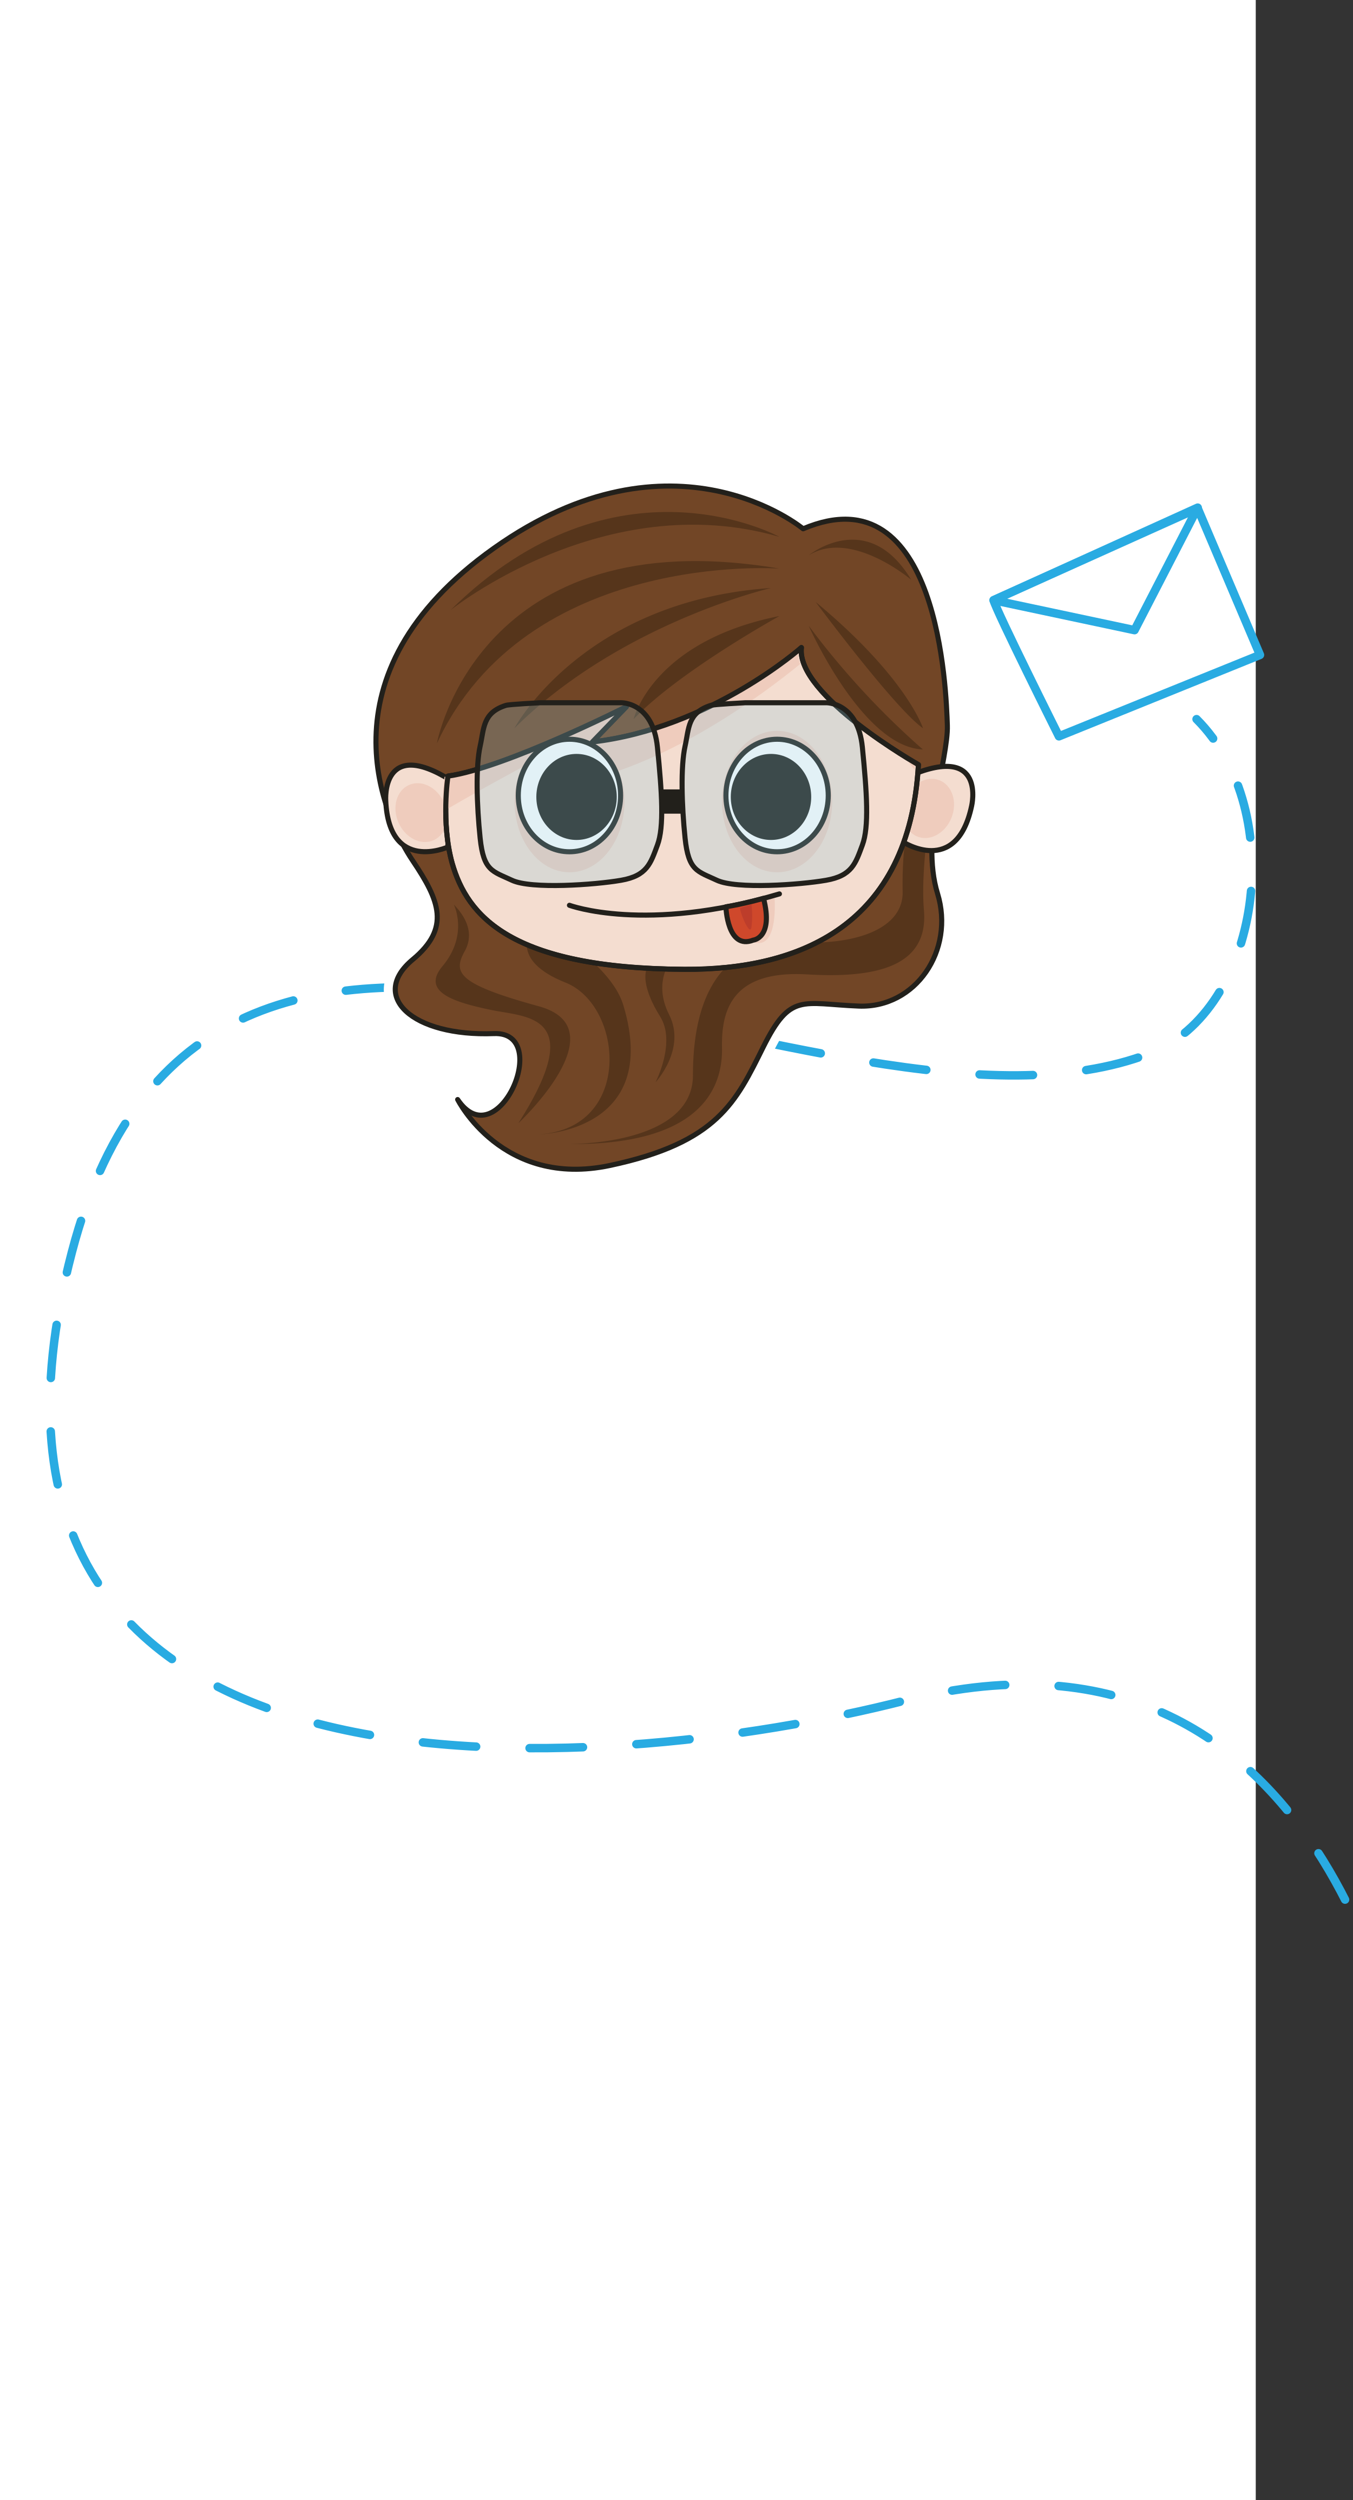 <svg xmlns="http://www.w3.org/2000/svg" viewBox="0 0 320 591"><rect x="0" y="0" width="320" height="591" fill="#333333" stroke="none"/><defs><style>.cls-1,.cls-12,.cls-18,.cls-4{fill:none}.cls-2{isolation:isolate}.cls-11,.cls-3,.cls-5{fill:#fff}.cls-18,.cls-4{stroke:#29abe2;stroke-width:2px}.cls-11,.cls-12,.cls-13,.cls-14,.cls-18,.cls-4,.cls-5,.cls-6,.cls-8{stroke-linecap:round;stroke-linejoin:round}.cls-4{stroke-dasharray:12.64}.cls-5{stroke:#fff;stroke-width:5.33px}.cls-6{fill:#724626}.cls-11,.cls-12,.cls-13,.cls-14,.cls-16,.cls-6,.cls-8{stroke:#22201b}.cls-11,.cls-12,.cls-13,.cls-14,.cls-6,.cls-8{stroke-width:1.2px}.cls-7{fill:#56351b}.cls-8{fill:#f4ddd0}.cls-9{fill:#efccbd}.cls-10{clip-path:url(#clip-path)}.cls-13{fill:#cf482b}.cls-14,.cls-16{fill:#22201b}.cls-15{fill:#bd3d2b}.cls-16{stroke-miterlimit:10;stroke-width:.77px}.cls-17{fill:#8fcadd;opacity:.25;mix-blend-mode:multiply}</style><clipPath id="clip-path"><path class="cls-1" d="M161.05 229.32c27.1.17 53.22-10.21 55.37-48.38 0 0-29-16.39-27.68-27.68 0 0-21.5 19.08-49.46 22.31l8.06-8.33s-28.76 14.52-42.2 16.4c0 0-1.69 11 1 20.62 3.57 12.37 13.75 24.81 54.91 25.06z"/></clipPath></defs><title>gracias-fondo</title><g class="cls-2"><path class="cls-3" d="M-170-12h467v607h-467z" id="Capa_11" data-name="Capa 11"/><g id="Capa_2" data-name="Capa 2"><path class="cls-4" d="M333.5 497S318 375.39 214 402c-71.19 18.21-233.08 31.77-197-106 33-126 179.32-17.89 255-47 26-10 33-57 11-79"/><path class="cls-5" d="M222.89 181.21a52.64 52.64 0 0 0 1.2-9.68c-.27-7.79-1.88-60.21-34.14-46.5 0 0-30.64-25.53-73.11 4.57-30.45 21.58-30.37 45.4-25.55 60.59.4 5.08 2 8 4 9.51.83 1.53 1.62 2.82 2.29 3.82 6.32 9.41 9 15.86 0 23.34-10.41 8.64-.14 18.26 19.22 17.51 14-.54.81 29.56-8.6 15.59 0 0 10.48 21 36 15.59s29.83-15.05 36.28-28 9.14-10.22 22.58-9.68 22.77-13.17 18.64-26.61a34.88 34.88 0 0 1-1.34-10.25c3.6 0 7.6-2.2 9.38-10.54.06.05 2.46-10.02-6.85-9.26z"/><path class="cls-6" d="M189.95 125s-30.64-25.53-73.11 4.57-25.55 64.51-19.22 73.91 9 15.86 0 23.34c-10.41 8.64-.14 18.26 19.22 17.51 14-.54.81 29.56-8.6 15.59 0 0 10.48 21 36 15.59s29.83-15.05 36.28-28 9.14-10.22 22.58-9.68 22.77-13.17 18.64-26.61 2.59-32 2.32-39.78-1.86-60.12-34.11-46.44z"/><path class="cls-7" d="M159.2 226.35s-5.08 5.35-.95 13.49-3.21 16-3.21 16 4.92-9.48 1.09-15.54-6.51-14.62 3.07-13.95zM125.71 219.72s-5.6 7.14 8.05 12.56 16.09 34.48-6.31 35.88c0 0 29-.5 20-30.46-4-13.3-27.13-19.52-9.28-25.34s-12.46 7.36-12.46 7.36z"/><path class="cls-7" d="M214.41 195.89c10.37-22.27 2.75 3.17 4.11 19.23 1.07 12.63-9.82 16.27-27.58 15.22s-20.35 8.39-20.18 17.32c.24 11.93-8 23.12-36.4 22.77 0 0 29.53.45 29.53-16.27 0-24.78 11.73-32.12 25-31.42s24.7-3.1 24.6-11.86a89.78 89.78 0 0 1 .92-14.99zM184.34 145.63s-23.81 13.13-34.48 24.37c0 0 4.38-18.41 34.48-24.37zM182.35 139s-35.57 8.23-60.69 33.16c-.01-.01 16.12-30.16 60.69-33.16z"/><path class="cls-7" d="M184.34 134.41s-59.69-4.38-81 41.31c-.04 0 9.76-53.39 81-41.31z"/><path class="cls-7" d="M184.34 126.91s-38.66-21.36-77.79 17.33c0 0 36.45-29.32 77.79-17.33z"/><path class="cls-8" d="M91.23 189.26s-1.07-15.05 15.32-4.84l-.64 15.82S92 206.46 91.23 189.26zM229.8 190.52s3.5-14.68-14.33-7.26L213.53 199s12.69 8.36 16.27-8.48z"/><ellipse class="cls-9" cx="219.59" cy="191.12" rx="7.15" ry="5.88" transform="rotate(-68.88 219.577 191.116)"/><ellipse class="cls-9" cx="99.64" cy="192.09" rx="5.88" ry="7.15" transform="rotate(-23.99 99.648 192.111)"/><path class="cls-8" d="M161.85 229.13c27.1.17 53.22-10.21 55.37-48.38 0 0-29-16.39-27.68-27.68 0 0-21.5 19.08-49.45 22.31l8.06-8.33s-28.76 14.52-42.2 16.4c0 0-1.69 11 1 20.62 3.56 12.37 13.74 24.81 54.9 25.06z"/><path class="cls-9" d="M147.7 189.48c0 9.23-5.83 16.72-13 16.72s-13-7.48-13-16.72 5.83-15.11 13-15.11 13 5.88 13 15.11z"/><path class="cls-10 cls-9" d="M190.46 156c-.83.5-29.32 25.51-57.85 29.66l4.17-11.36s-27.63 14.34-37.94 21.25c-3.92 2.63 5.79-20.91 5.79-20.91l83.85-27.75 29.82 27.88-1.95 7.23s-22.45-28-25.89-26z"/><ellipse class="cls-9" cx="183.79" cy="189.48" rx="13.03" ry="16.72"/><path class="cls-9" d="M183.16 211.66s1.25 13.52-5.26 10.95-2.78-8-2.78-8z"/><ellipse class="cls-11" cx="183.79" cy="188.05" rx="12.1" ry="13.3"/><ellipse class="cls-11" cx="134.68" cy="188.05" rx="12.1" ry="13.3"/><path class="cls-12" d="M134.68 214s18 6.72 49.66-2.69"/><path class="cls-13" d="M178.16 222.23s4.84-.48 2.42-9.87c0 0-4.37 1.26-8.89 2 0 .05.31 10.29 6.47 7.87z"/><ellipse class="cls-14" cx="182.35" cy="188.39" rx="8.91" ry="9.57"/><ellipse class="cls-14" cx="136.36" cy="188.39" rx="8.91" ry="9.57"/><path class="cls-15" d="M175.12 214.62c-.54 0 2.27 7.26 2.62 4.46a22.23 22.23 0 0 0 0-5.26z"/><path class="cls-16" d="M156.55 186.99h4.78v4.97h-4.78z"/><path class="cls-12" d="M161.85 229.15c27.1.16 53.22-10.22 55.37-48.38 0 0-29-16.4-27.68-27.68 0 0-21.5 19.08-49.45 22.31l8.06-8.33s-28.76 14.52-42.2 16.4c0 0-1.69 11 1 20.62 3.56 12.37 13.74 24.81 54.9 25.06z"/><path class="cls-17" d="M176.28 166.12h19.08s7.53-.23 8.6 10.52 1.61 18.82 0 23.12-2.42 7.26-8.6 8.33-21.23 2.15-25.8 0-6.72-2.15-7.53-9.95-1.07-16.93 0-21.77c.94-4.23.59-7.9 6.1-9.63.79-.25 8.15-.62 8.15-.62z"/><path class="cls-12" d="M176.28 166.12h19.08s7.53-.23 8.6 10.52 1.61 18.82 0 23.12-2.42 7.26-8.6 8.33-21.23 2.15-25.8 0-6.72-2.15-7.53-9.95-1.07-16.93 0-21.77c.94-4.23.59-7.9 6.1-9.63.79-.25 8.15-.62 8.15-.62z"/><path class="cls-17" d="M127.81 166.12h19.08s7.53-.23 8.6 10.52 1.61 18.82 0 23.12-2.42 7.26-8.6 8.33-21.23 2.15-25.8 0-6.72-2.15-7.53-9.95-1.08-16.93 0-21.77c.94-4.23.59-7.9 6.1-9.63.78-.25 8.15-.62 8.15-.62z"/><path class="cls-12" d="M127.81 166.12h19.08s7.53-.23 8.6 10.52 1.61 18.82 0 23.12-2.42 7.26-8.6 8.33-21.23 2.15-25.8 0-6.72-2.15-7.53-9.95-1.08-16.93 0-21.77c.94-4.23.59-7.9 6.1-9.63.78-.25 8.15-.62 8.15-.62z"/><path class="cls-7" d="M191.26 147.91s12.71 28.73 27 29.25a190 190 0 0 1-27-29.25zM192.92 142.31s18.73 25.19 25.38 29.84c0 0-3.78-11.93-25.38-29.84zM191.26 131.28s13.92-11.39 24.25 5.77c-.01 0-14.19-12.05-24.25-5.77zM107.33 213.82s3.59 7.1-2.7 14.61c-5.18 6.19 3.22 8.58 11.62 10.33s22.81 1 6.33 26.78c0 0 24-22.4 4.87-27.66s-20.39-7.88-17.55-13-1-9.4-2.57-11.06z"/><path class="cls-18" d="M235 141.88c.64 2.57 15.45 32.18 15.45 32.18L298 154.82l-14.73-34.65z"/><path class="cls-18" d="M268.33 148.96L235 141.88 283.27 120l-14.94 28.96z"/></g></g></svg>